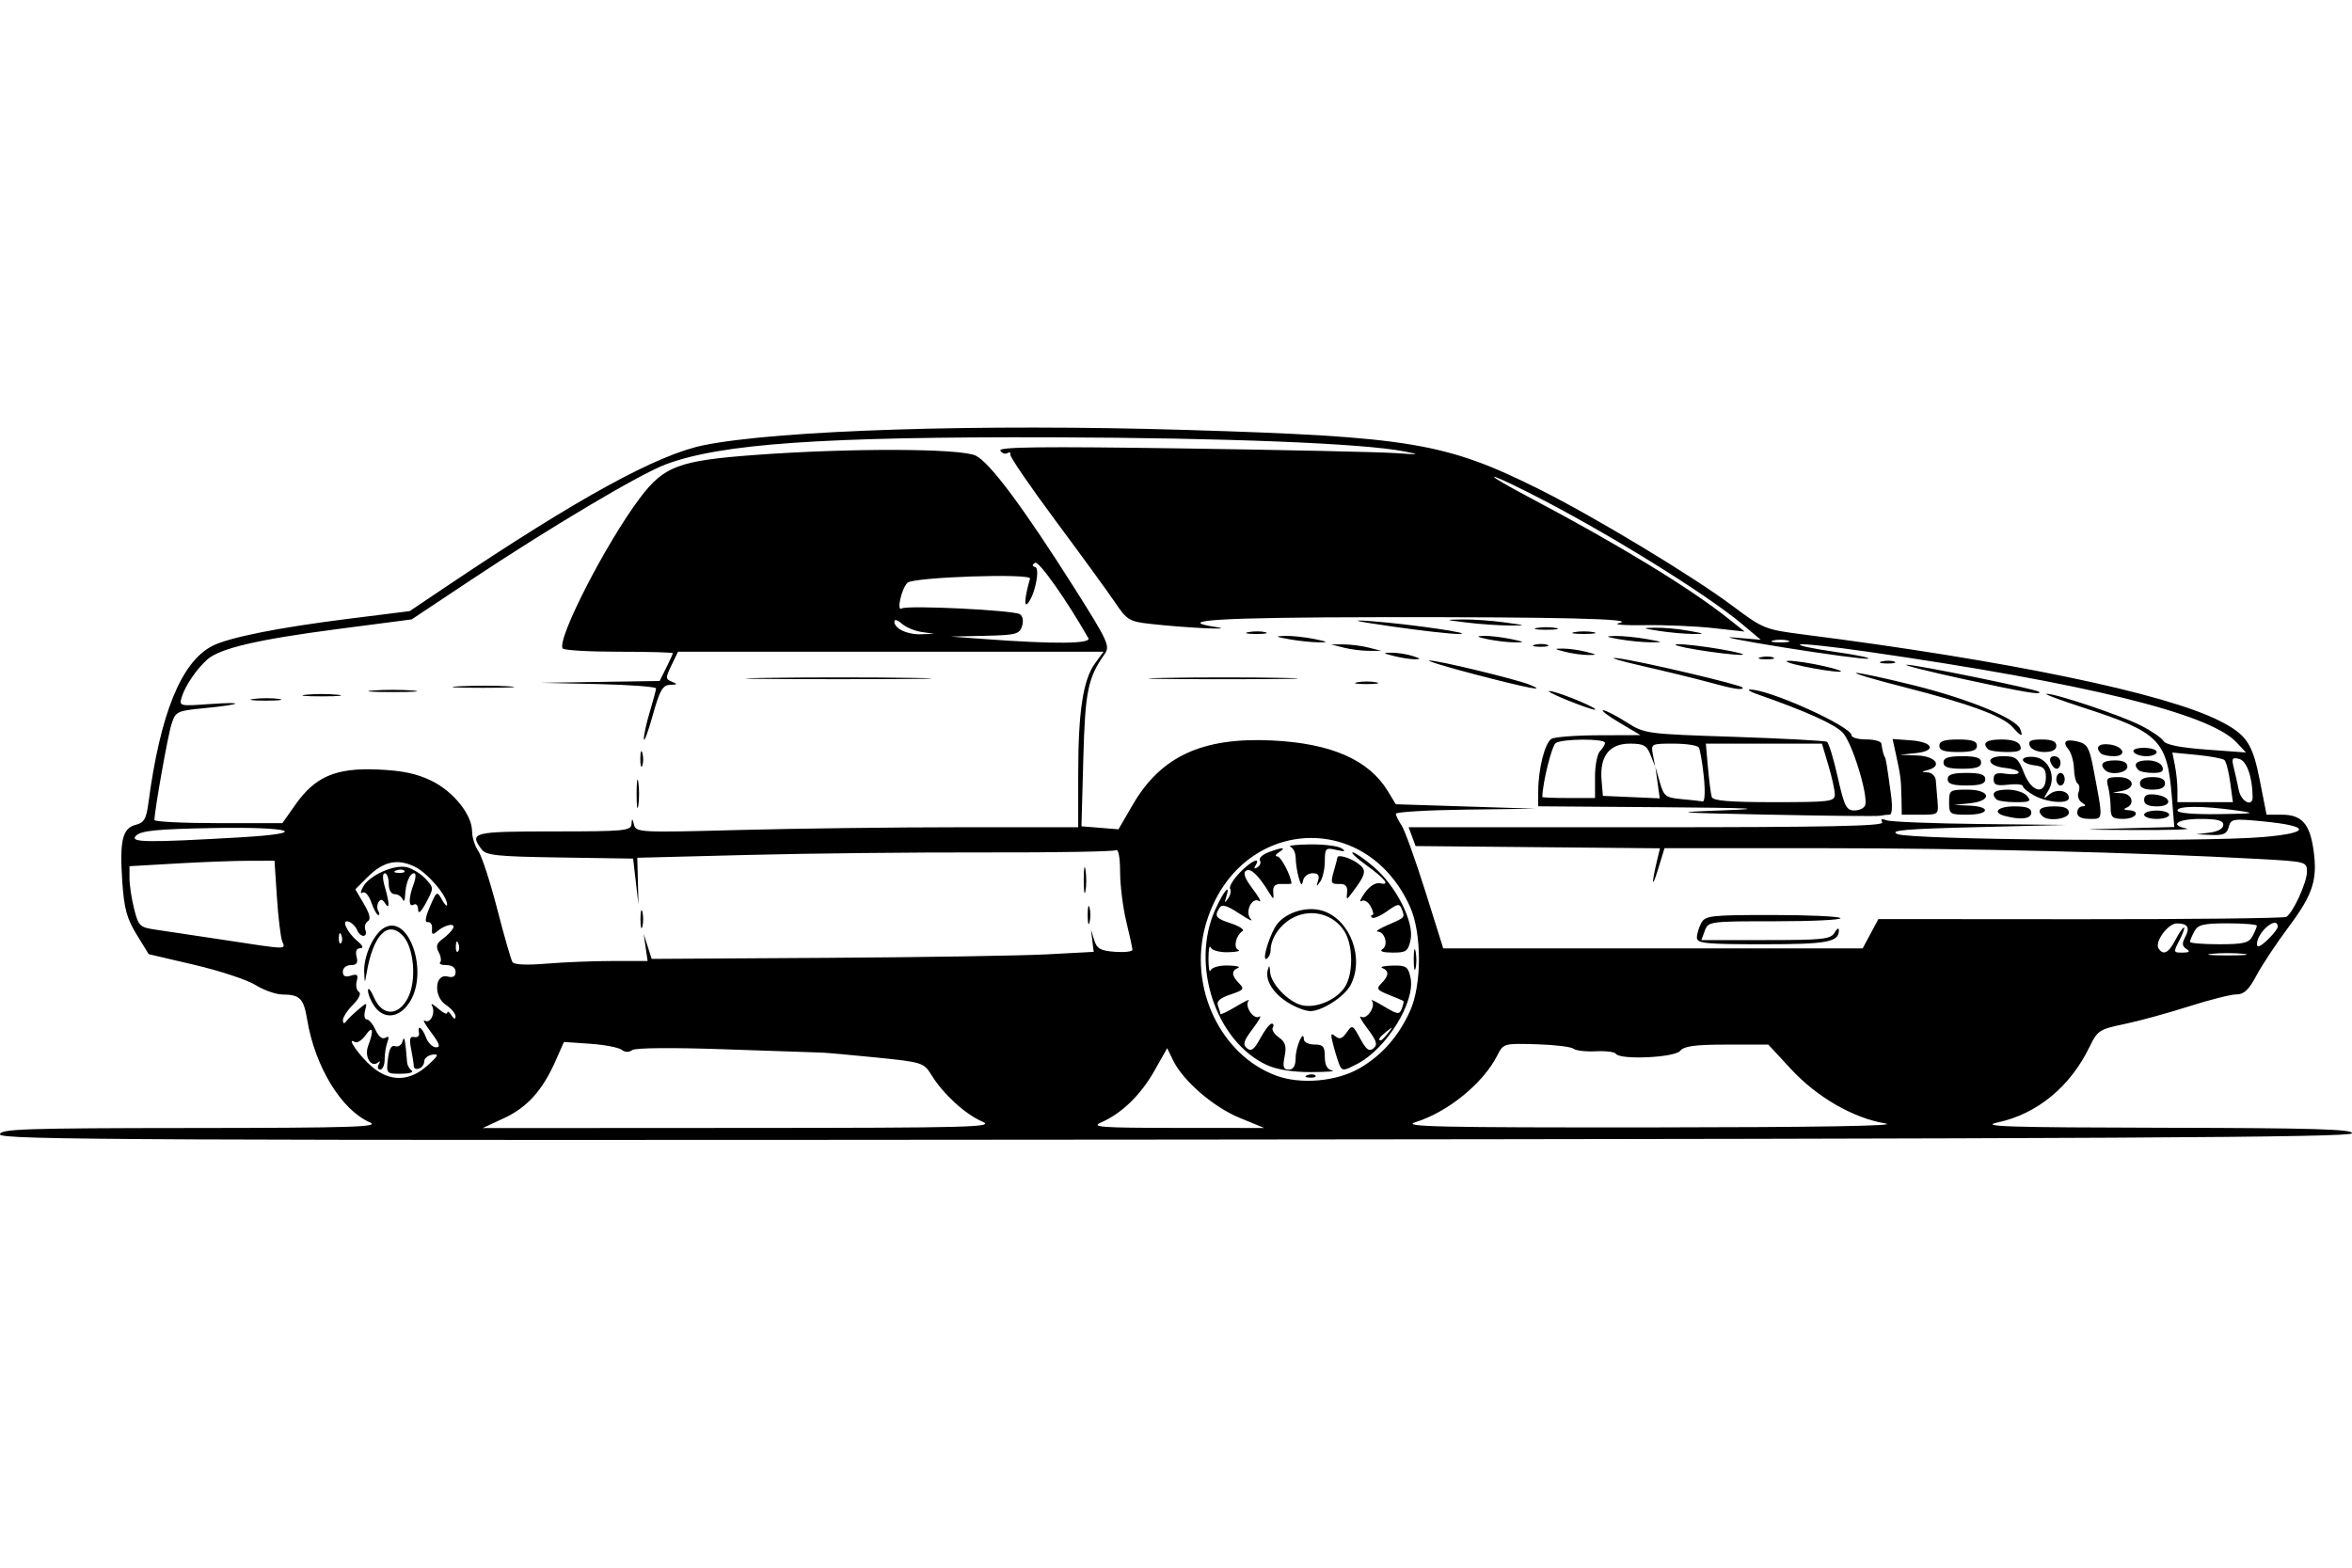 <?xml version="1.0" encoding="UTF-8" standalone="no"?>
<!-- Created with Inkscape (http://www.inkscape.org/) -->
<svg id="svg2" xmlns:rdf="http://www.w3.org/1999/02/22-rdf-syntax-ns#" xmlns="http://www.w3.org/2000/svg" height="45" width="67.5" version="1.1" xmlns:cc="http://creativecommons.org/ns#" xmlns:dc="http://purl.org/dc/elements/1.1/">
 <g id="g5553">
  <rect id="rect2990" opacity="0" height="45" width="67.5" y="0" x="3.5527e-15"/>
  <path id="path5551" d="m0 32.564c0-0.158 0.689-0.181 5.487-0.185 4.629-0.004 5.431-0.029 5.128-0.162-0.819-0.357-1.577-1.601-1.8-2.952-0.1-0.606-0.208-0.715-0.705-0.718-0.19-0.001-0.539-0.123-0.776-0.272-0.236-0.148-1.023-0.408-1.748-0.578l-1.318-0.308-0.347-0.564c-0.279-0.454-0.359-0.748-0.411-1.508-0.081-1.184 0.003-1.544 0.384-1.64 0.242-0.061 0.305-0.17 0.366-0.632 0.339-2.562 0.943-4.046 1.833-4.503 0.476-0.244 1.89-0.527 3.894-0.778l1.771-0.222 1.043-0.701c3.785-2.545 6.064-3.795 7.409-4.064 2.155-0.431 7.926-0.614 13.794-0.437 6.465 0.195 7.493 0.368 10.167 1.702 1.593 0.795 4.408 2.494 5.552 3.351 0.882 0.66 0.925 0.678 2.067 0.824 5.855 0.749 10.334 1.679 11.901 2.471 0.786 0.397 0.953 0.644 1.166 1.726l0.191 0.972h0.442c0.561 0 0.794 0.255 0.902 0.989 0.128 0.865-0.008 1.295-0.706 2.227-0.351 0.47-0.769 1.099-0.927 1.398-0.22 0.414-0.357 0.544-0.576 0.544-0.158 0-0.779 0.157-1.38 0.349-0.601 0.192-1.43 0.419-1.843 0.504-0.707 0.146-0.765 0.184-0.99 0.649-0.555 1.147-1.504 1.929-2.636 2.173-0.548 0.118 0.269 0.144 4.776 0.153 4.293 0.008 5.427 0.042 5.388 0.16-0.04 0.119-6.923 0.156-33.774 0.18-29.93 0.027-33.726 0.01-33.726-0.15zm28.187-0.371c-0.485-0.21-1.113-0.784-1.448-1.324-0.228-0.368-0.259-0.378-1.581-0.513-0.742-0.075-1.456-0.139-1.588-0.142-0.132-0.003-1.373-0.045-2.759-0.094-1.51-0.053-2.579-0.044-2.669 0.023-0.093 0.069-0.207 0.066-0.3-0.009-0.083-0.066-0.489-0.144-0.904-0.173l-0.754-0.052-0.239 0.541c-0.376 0.849-0.813 1.336-1.478 1.645l-0.614 0.286 7.377-0.004c6.693-0.003 7.338-0.02 6.957-0.185zm7.386-0.107c-0.75-0.308-1.623-1.063-1.907-1.65l-0.169-0.349-0.367 0.65c-0.391 0.692-0.938 1.224-1.525 1.48-0.312 0.136-0.022 0.157 2.159 0.159l2.519 0.002-0.71-0.292zm18.536 0.162c-0.923-0.153-1.96-0.751-2.712-1.563l-0.648-0.7h-1.191c-0.912 0-1.226 0.042-1.34 0.18-0.162 0.195-1.732 0.265-1.845 0.083-0.033-0.054-0.293-0.085-0.577-0.071-0.284 0.015-0.572-0.019-0.638-0.074-0.067-0.055-0.547-0.113-1.066-0.128-0.933-0.027-0.947-0.023-1.121 0.321-0.406 0.8-1.415 1.624-2.347 1.915-0.424 0.132 0.627 0.156 6.816 0.151 4.718-0.004 7.088-0.044 6.671-0.113zm-15.08-1.59c0.635-0.372 1.105-0.907 1.436-1.633 0.344-0.755 0.343-2.245-0.002-3.005-1.3-2.866-5.005-2.524-5.866 0.542-0.496 1.769 0.423 3.721 2.031 4.315 0.708 0.261 1.741 0.167 2.4-0.219zm-1.509 0.204c0.087-0.035 0.19-0.03 0.23 0.009 0.04 0.04-0.031 0.068-0.157 0.063-0.14-0.006-0.168-0.034-0.072-0.072zm-1.154-0.286c-1.469-0.673-2.205-2.874-1.492-4.46 0.249-0.553 0.451-0.785 0.315-0.36-0.055 0.171-0.045 0.178 0.056 0.036 0.068-0.096 0.094-0.222 0.058-0.28-0.036-0.058 0.086-0.263 0.27-0.456 0.331-0.345 0.626-0.481 0.459-0.212-0.053 0.086-0.033 0.106 0.055 0.052 0.077-0.048 0.109-0.137 0.071-0.199-0.038-0.062 0.072-0.166 0.246-0.232 0.397-0.151 0.533-0.151 0.299 0-0.1 0.064-0.118 0.117-0.042 0.118 0.102 0.001 0.402 0.582 0.402 0.779 0 0.012-0.121 0.017-0.27 0.012-0.199-0.007-0.265 0.054-0.252 0.23 0.017 0.23 0.013 0.231-0.12 0.016-0.311-0.505-0.526-0.709-0.659-0.627-0.097 0.06-0.04 0.219 0.19 0.523 0.182 0.24 0.266 0.397 0.186 0.349-0.214-0.13-0.423 0.321-0.24 0.518 0.079 0.085-0.069 0.014-0.33-0.159-0.352-0.233-0.498-0.276-0.568-0.167-0.157 0.247-0.115 0.303 0.337 0.452 0.239 0.079 0.383 0.177 0.321 0.219-0.193 0.129-0.269 0.477-0.119 0.538 0.079 0.032-0.055 0.063-0.297 0.068-0.248 0.005-0.466-0.056-0.5-0.14-0.033-0.082-0.06 0.066-0.06 0.33s0.027 0.412 0.06 0.33c0.034-0.084 0.253-0.146 0.5-0.14 0.242 0.005 0.372 0.037 0.29 0.07-0.199 0.08-0.189 0.224 0.029 0.443 0.159 0.159 0.131 0.195-0.248 0.32-0.299 0.099-0.407 0.194-0.359 0.319 0.037 0.098 0.068 0.205 0.068 0.238s0.202-0.062 0.45-0.211c0.247-0.149 0.411-0.227 0.364-0.174-0.133 0.15 0.137 0.564 0.302 0.464 0.079-0.048-0.003 0.107-0.183 0.344-0.264 0.349-0.296 0.457-0.168 0.563 0.122 0.102 0.209 0.037 0.384-0.288 0.124-0.231 0.271-0.419 0.325-0.419 0.055 0 0.069 0.05 0.031 0.112s0.04 0.188 0.173 0.282c0.191 0.134 0.226 0.251 0.167 0.548-0.06 0.3-0.035 0.378 0.119 0.378 0.132 0 0.196-0.106 0.197-0.33 0.002-0.324 0.232-0.851 0.236-0.54 0.001 0.082 0.137 0.15 0.302 0.15 0.252 0 0.3 0.057 0.3 0.351 0 0.238 0.068 0.365 0.21 0.394 0.115 0.024-0.158 0.045-0.607 0.046-0.518 0.002-0.979-0.071-1.259-0.2zm2.096 0.038c-0.03-0.049-0.111-0.296-0.18-0.548-0.104-0.381-0.098-0.436 0.036-0.324 0.124 0.103 0.201 0.078 0.329-0.104 0.161-0.23 0.175-0.224 0.389 0.174 0.172 0.319 0.258 0.382 0.38 0.281 0.128-0.106 0.095-0.214-0.168-0.563-0.18-0.237-0.262-0.392-0.183-0.344 0.165 0.1 0.435-0.315 0.302-0.464-0.047-0.053 0.111 0.021 0.351 0.166 0.393 0.236 0.444 0.243 0.513 0.064 0.042-0.109 0.061-0.209 0.043-0.221-0.018-0.012-0.206-0.091-0.418-0.176-0.339-0.135-0.364-0.175-0.21-0.329 0.215-0.215 0.224-0.359 0.026-0.439-0.083-0.033 0.048-0.065 0.29-0.07 0.393-0.009 0.449 0.028 0.518 0.344 0.15 0.683-0.681 2.035-1.522 2.475-0.372 0.195-0.422 0.203-0.496 0.08zm1.375-0.96c0.149-0.19 0.145-0.194-0.045-0.045-0.2 0.157-0.263 0.255-0.165 0.255 0.025 0 0.119-0.094 0.21-0.21zm-2.856-0.864c-0.436-0.266-0.677-0.645-0.599-0.942 0.041-0.156 0.057-0.144 0.068 0.049 0.018 0.334 0.515 0.858 0.906 0.956 0.403 0.101 0.994-0.146 1.237-0.516 0.252-0.385 0.243-1.22-0.019-1.619-0.309-0.472-0.914-0.638-1.428-0.394-0.388 0.184-0.681 0.597-0.681 0.96 0 0.092-0.051 0.198-0.112 0.237-0.132 0.081 0.015-0.489 0.229-0.888 0.222-0.414 0.893-0.648 1.391-0.484 0.784 0.259 1.192 1.369 0.784 2.133-0.176 0.329-0.817 0.742-1.152 0.742-0.132 0-0.412-0.105-0.622-0.233zm3.591-1.265c0.002-0.264 0.026-0.358 0.055-0.208 0.029 0.149 0.028 0.365-0.002 0.48-0.03 0.115-0.053-0.007-0.052-0.271zm-0.896-0.281c0.175-0.111 0.071-0.496-0.137-0.503-0.075-0.003 0.049-0.086 0.277-0.184 0.514-0.223 0.507-0.215 0.416-0.453-0.067-0.176-0.113-0.17-0.43 0.056-0.195 0.139-0.387 0.219-0.427 0.179-0.04-0.04-0.035-0.073 0.011-0.073s0.026-0.109-0.046-0.243c-0.072-0.134-0.19-0.206-0.265-0.16-0.074 0.046-0.031-0.061 0.096-0.237 0.14-0.195 0.312-0.301 0.44-0.271 0.299 0.07 0.144-0.128-0.42-0.536-0.267-0.194-0.433-0.352-0.369-0.352s0.339 0.19 0.61 0.423c0.639 0.547 1.161 1.585 1.05 2.09-0.072 0.328-0.127 0.366-0.521 0.364-0.273-0.001-0.382-0.039-0.286-0.1zm-1.015-1.638c0.015-0.173-0.05-0.238-0.234-0.232-0.228 0.007-0.244-0.031-0.15-0.359 0.058-0.202 0.105-0.381 0.105-0.398 0-0.098 0.345-0.004 0.573 0.156 0.279 0.195 0.262 0.302-0.136 0.833-0.18 0.24-0.18 0.24-0.159 0zm-1.391-0.42c-0.046-0.165-0.084-0.417-0.085-0.56-0.001-0.143-0.069-0.287-0.152-0.32-0.083-0.033 0.174-0.064 0.57-0.068s0.801 0.047 0.9 0.114c0.133 0.09 0.095 0.102-0.15 0.045-0.309-0.072-0.33-0.052-0.332 0.326-0.001 0.222-0.06 0.484-0.131 0.583-0.109 0.152-0.119 0.147-0.062-0.03 0.048-0.15 0.002-0.21-0.16-0.21-0.125 0-0.247 0.094-0.271 0.21-0.033 0.161-0.063 0.14-0.127-0.09zm-25.007 5.405c0.316-0.284 0.345-0.346 0.152-0.318-0.132 0.019-0.24 0.105-0.24 0.192s-0.068 0.181-0.15 0.208c-0.083 0.027-0.15-0.002-0.15-0.065 0-0.063-0.034-0.286-0.076-0.495-0.058-0.288-0.036-0.372 0.09-0.345 0.091 0.019 0.153-0.032 0.136-0.115-0.051-0.256 0.09-0.165 0.202 0.13 0.059 0.154 0.188 0.28 0.288 0.28 0.136 0 0.1-0.107-0.139-0.424-0.176-0.233-0.259-0.386-0.183-0.341 0.163 0.099 0.318-0.236 0.202-0.436-0.044-0.077 0.036-0.036 0.18 0.089 0.143 0.126 0.261 0.18 0.262 0.12 0.001-0.06 0.054-0.028 0.118 0.071 0.075 0.115 0.117 0.127 0.118 0.033 0.001-0.081-0.124-0.229-0.277-0.33-0.362-0.238-0.321-0.911 0.051-0.814 0.155 0.041 0.228-0.003 0.228-0.134 0-0.119-0.101-0.194-0.26-0.194-0.143 0-0.226-0.034-0.184-0.076 0.042-0.042 0.024-0.173-0.04-0.293-0.087-0.163-0.062-0.256 0.102-0.374 0.12-0.086 0.255-0.22 0.301-0.296 0.107-0.18-0.195-0.139-0.433 0.059-0.148 0.123-0.176 0.112-0.162-0.065 0.01-0.118-0.045-0.202-0.122-0.188-0.093 0.018-0.073-0.13 0.06-0.441 0.193-0.452 0.204-0.459 0.345-0.206 0.08 0.144 0.148 0.211 0.15 0.149 0.009-0.25-0.56-0.918-0.935-1.097-0.499-0.238-0.901-0.147-1.355 0.308l-0.345 0.345 0.246 0.418c0.17 0.288 0.205 0.443 0.113 0.5-0.074 0.045-0.105 0.158-0.069 0.25 0.035 0.092 0.01 0.168-0.056 0.168s-0.149-0.077-0.185-0.171c-0.036-0.094-0.14-0.199-0.23-0.234-0.236-0.091-0.071 0.292 0.237 0.55 0.163 0.136 0.19 0.207 0.082 0.21-0.104 0.003-0.141 0.091-0.101 0.244 0.046 0.178 0.004 0.24-0.166 0.24-0.128 0-0.229 0.083-0.229 0.188 0 0.131 0.07 0.166 0.23 0.115 0.183-0.058 0.218-0.026 0.169 0.158-0.033 0.127-0.006 0.265 0.062 0.307 0.073 0.045 0.003 0.195-0.169 0.368-0.161 0.161-0.291 0.362-0.29 0.448 0.001 0.095 0.036 0.109 0.09 0.035 0.049-0.066 0.206-0.219 0.35-0.341 0.256-0.217 0.26-0.216 0.196 0.03-0.036 0.138-0.014 0.251 0.049 0.251s0.178 0.138 0.254 0.307c0.085 0.186 0.195 0.273 0.28 0.22 0.095-0.059 0.114-0.019 0.059 0.123-0.044 0.115-0.08 0.34-0.08 0.499s-0.057 0.29-0.127 0.29c-0.07 0-0.088-0.067-0.041-0.15s0.042-0.11-0.012-0.061c-0.201 0.182-0.412-0.154-0.294-0.466 0.173-0.454 0.136-0.608-0.075-0.307-0.103 0.148-0.244 0.234-0.312 0.192-0.261-0.161 0.145 0.415 0.506 0.719 0.514 0.432 1.072 0.418 1.581-0.04zm-1.129-0.195c0.034-0.292 0.1-0.408 0.208-0.366 0.087 0.033 0.183-0.031 0.212-0.142 0.049-0.184 0.077-0.051 0.129 0.606 0.006 0.082 0.066 0.19 0.132 0.238 0.066 0.048-0.072 0.089-0.306 0.09-0.418 0.002-0.425-0.006-0.376-0.425zm-0.391-1.518c-0.103-0.147-0.185-0.349-0.182-0.45 0.002-0.101 0.081-0.008 0.174 0.207 0.233 0.537 0.696 0.542 0.971 0.01 0.26-0.503 0.175-1.467-0.159-1.801-0.432-0.432-0.844 0.009-1.028 1.102-0.049 0.289-0.051 0.287-0.067-0.034-0.023-0.469 0.274-1.12 0.588-1.288 0.704-0.377 1.263 1.272 0.723 2.132-0.294 0.469-0.741 0.523-1.021 0.123zm-0.085-2.972c-0.069-0.198-0.179-0.326-0.246-0.285-0.074 0.046-0.071-0.017 0.007-0.164 0.177-0.33 0.9-0.653 1.26-0.563 0.161 0.04 0.402 0.19 0.535 0.333 0.238 0.256 0.238 0.266 0.016 0.68-0.147 0.275-0.227 0.345-0.23 0.203-0.002-0.119-0.059-0.184-0.125-0.143-0.153 0.094-0.154-0.194-0.003-0.592 0.064-0.169 0.07-0.308 0.013-0.308-0.128 0-0.247 0.292-0.259 0.64-0.006 0.143-0.037 0.193-0.07 0.11-0.033-0.082-0.137-0.15-0.23-0.15-0.101 0-0.17-0.121-0.17-0.3 0-0.165-0.05-0.3-0.112-0.3-0.069 0-0.069 0.149 0 0.389 0.139 0.483 0.141 0.682 0.005 0.468-0.072-0.113-0.128-0.123-0.185-0.03-0.045 0.073-0.049 0.187-0.008 0.253 0.041 0.066 0.041 0.12 0.001 0.12-0.04 0-0.13-0.162-0.199-0.36zm0.945-0.912c-0.04-0.04-0.143-0.044-0.23-0.009-0.096 0.038-0.067 0.067 0.072 0.072 0.126 0.005 0.197-0.023 0.157-0.063zm5.985 2.591h0.998l-0.057-0.39-0.057-0.39 0.115 0.36 0.115 0.36 5.012-0.03c2.757-0.016 5.611-0.062 6.343-0.101l1.331-0.071-0.039-0.319-0.039-0.319 0.092 0.3c0.077 0.248 0.179 0.306 0.597 0.337 0.278 0.02 0.503-0.007 0.501-0.06-0.002-0.053-0.083-0.421-0.178-0.817-0.096-0.396-0.175-1.033-0.176-1.416-0.002-0.425-0.048-0.668-0.12-0.624-0.065 0.04-1.752 0.069-3.748 0.064-1.997-0.005-5.061 0.027-6.809 0.072l-3.179 0.081 0.017 0.672 0.017 0.672-0.077-0.66-0.077-0.66-2.099-0.032c-1.801-0.027-2.12-0.06-2.249-0.233-0.364-0.488-0.254-0.515 2.069-0.515 2.028 0 2.22-0.018 2.233-0.21 0.012-0.181 0.022-0.178 0.072 0.019 0.056 0.22 0.172 0.226 3.015 0.15 1.626-0.043 4.481-0.079 6.345-0.079l3.388-0v-1.543c0-1.776 0.141-2.697 0.485-3.165l0.242-0.33h-6.106-6.106l-0.189 0.39c-0.175 0.36-0.173 0.396 0.015 0.471 0.169 0.068 0.16 0.083-0.053 0.09-0.215 0.007-0.297 0.151-0.5 0.878-0.134 0.478-0.248 0.784-0.253 0.679-0.005-0.105 0.071-0.456 0.169-0.78 0.098-0.324 0.179-0.628 0.18-0.675s-0.741-0.103-1.648-0.124l-1.649-0.037 1.7-0.026 1.7-0.026 0.189-0.378c0.104-0.208 0.189-0.397 0.189-0.42s-0.698-0.042-1.552-0.042c-0.854 0-1.578-0.042-1.61-0.094-0.168-0.272 1.255-3.043 2.221-4.322 0.689-0.912 1.112-1.07 3.296-1.232 2.716-0.201 5.902-0.192 6.338 0.019 0.407 0.197 1.38 1.504 2.86 3.845 0.929 1.47 1 1.625 0.845 1.844-0.487 0.689-0.564 1.066-0.617 3.015l-0.053 1.936 0.531 0.043 0.531 0.043 0.412-0.709c0.807-1.387 2-1.937 3.994-1.841 1.698 0.082 2.778 0.554 3.325 1.455l0.228 0.376 2.01 0.064 2.01 0.064-2.009 0.026c-1.105 0.014-2.009 0.068-2.009 0.119s0.073 0.2 0.162 0.33c0.089 0.13 0.395 0.979 0.68 1.886l0.518 1.649h6.018 6.018l0.226-0.421 0.226-0.421 5.796 0.004c3.188 0.002 5.848-0.028 5.911-0.067 0.195-0.121 0.592-0.989 0.592-1.296 0-0.288-0.018-0.292-1.409-0.368-3.402-0.186-8.341-0.307-12.517-0.308l-4.511-0.001-0.193 0.63c-0.177 0.578-0.182 0.385-0.009-0.328l0.072-0.298-3.507-0.032-3.507-0.032-0.1-0.27-0.1-0.27h6.84c5.192 0 6.819-0.034 6.753-0.14-0.059-0.096-0.02-0.115 0.123-0.06 0.115 0.044 1.325 0.092 2.688 0.107l2.479 0.026-2.579 0.064c-2.045 0.05-2.517 0.091-2.279 0.198 0.372 0.167 8.741 0.237 10.485 0.087 1.403-0.12 1.39-0.32-0.029-0.455-0.823-0.078-0.883-0.068-0.944 0.165-0.052 0.198-0.152 0.244-0.501 0.229l-0.436-0.019 0.39-0.048c0.236-0.029 0.39-0.116 0.39-0.221 0-0.129-0.166-0.172-0.66-0.172-0.656 0-0.905 0.176-0.39 0.275 0.148 0.029-0.513 0.048-1.469 0.043-1.691-0.009-1.7-0.011-0.313-0.048l1.426-0.038-0.07-0.866c-0.132-1.625-0.361-1.856-2.541-2.561-0.661-0.214-1.137-0.392-1.058-0.396 0.254-0.014 2.117 0.611 2.698 0.904 0.31 0.156 0.607 0.358 0.66 0.448 0.065 0.11 0.473 0.192 1.233 0.248l1.136 0.084-0.281-0.299c-0.771-0.82-4.335-1.694-10.598-2.597-0.973-0.14-1.836-0.233-1.917-0.206-0.081 0.027 0.365 0.122 0.99 0.211s1.056 0.178 0.957 0.198c-0.099 0.02-1.179-0.124-2.399-0.319-1.22-0.195-1.872-0.325-1.448-0.289l0.771 0.066-0.531-0.447c-1.054-0.888-4.028-2.721-6.121-3.773-1.378-0.693-1.326-0.574 0.072 0.166 2.518 1.332 4.545 2.568 5.637 3.437l0.479 0.381-0.899-0.1c-0.494-0.055-1.385-0.093-1.978-0.084-0.594 0.009-0.92-0.018-0.726-0.06 0.561-0.121-1.708-0.177-6.92-0.169-4.534 0.006-5.915 0.09-4.649 0.283 0.631 0.096-0.891 0.022-1.895-0.092-0.592-0.067-0.662-0.11-1.009-0.625-0.205-0.304-0.972-1.357-1.703-2.341-0.731-0.984-1.315-1.838-1.297-1.898 0.018-0.06-0.019-0.077-0.082-0.038-0.063 0.039-0.154 0.007-0.202-0.07-0.066-0.107 1.176-0.122 5.239-0.063 2.929 0.043 5.677 0.103 6.106 0.134 0.693 0.049 0.72 0.044 0.24-0.05-1.18-0.23-5.114-0.388-10.075-0.403-6.629-0.02-9.526 0.182-11.113 0.776-0.749 0.28-3.333 1.816-5.656 3.362l-1.635 1.088-2.138 0.279c-2.283 0.298-3.37 0.552-3.729 0.873-0.308 0.275-0.629 0.746-0.73 1.07-0.083 0.269-0.075 0.271 0.794 0.209 1.07-0.076 0.949 0.011-0.165 0.119-0.771 0.075-0.808 0.093-0.926 0.459-0.105 0.323-0.487 2.476-0.489 2.75-0 0.049 0.826 0.09 1.836 0.09h1.836l0.376-0.534c0.567-0.805 1.161-1.058 2.357-1.006 0.712 0.031 1.125 0.118 1.546 0.324 0.633 0.31 1.165 0.975 1.165 1.456 0 0.168 0.081 0.42 0.179 0.561 0.099 0.141 0.342 0.888 0.541 1.66 0.199 0.772 0.396 1.459 0.438 1.526 0.047 0.077 0.411 0.094 0.976 0.046 0.495-0.042 1.35-0.076 1.899-0.076zm31.111-0.668c0-0.103 0.056-0.292 0.124-0.42 0.115-0.214 0.269-0.232 2.032-0.232 1.049 0 1.933 0.04 1.964 0.09s-0.81 0.09-1.868 0.09c-1.886 0-1.926 0.005-2.024 0.27l-0.1 0.27h1.849c1.635 0 1.863-0.024 1.972-0.21 0.067-0.115 0.124-0.153 0.126-0.084 0.01 0.352-0.317 0.414-2.179 0.414-1.64 0-1.895-0.025-1.895-0.188zm-30.318-0.532c0-0.231 0.025-0.325 0.055-0.21 0.03 0.115 0.03 0.304 0 0.42-0.03 0.115-0.055 0.021-0.055-0.21zm12.834-0.12c0-0.231 0.025-0.325 0.055-0.21 0.03 0.115 0.03 0.304 0 0.42s-0.055 0.021-0.055-0.21zm-0.113-1.02c0.001-0.33 0.024-0.451 0.052-0.268 0.028 0.182 0.027 0.452-0.002 0.6-0.029 0.148-0.051-0.002-0.05-0.332zm19.697-1.859c-2.816-0.059-2.896-0.067-1.319-0.126 1.259-0.047 0.8-0.069-1.829-0.089l-3.508-0.026 0.003-0.45c0.004-0.633 0.191-1.366 0.378-1.485 0.087-0.055 0.698-0.102 1.358-0.104l1.199-0.004-0.6-0.356c-0.33-0.196-0.543-0.357-0.473-0.358 0.07-0.001 0.368 0.151 0.663 0.338 0.533 0.338 0.556 0.341 3.102 0.425 1.411 0.047 2.607 0.111 2.659 0.143s0.191 0.488 0.309 1.014c0.188 0.836 0.248 0.956 0.476 0.956 0.144 0 0.284-0.067 0.311-0.15 0.094-0.281-0.372-1.795-0.641-2.081-0.231-0.246-1.051-0.615-2.447-1.103-0.198-0.069-0.302-0.13-0.231-0.135 0.498-0.037 2.93 1.055 2.93 1.315 0 0.063 0.189 0.115 0.42 0.115s0.427 0.054 0.435 0.12c0.02 0.161 0.069 0.353 0.1 0.39 0.028 0.034 0.063 0.249 0.176 1.079 0.046 0.336 0.031 0.57-0.037 0.57-0.063 0-0.186 0.014-0.274 0.032-0.088 0.018-1.509 0.004-3.158-0.031zm-1.901-1.09c-0.042-0.401-0.107-0.779-0.144-0.84-0.037-0.06-0.363-0.11-0.723-0.11-0.65 0-0.654 0.003-0.592 0.33l0.063 0.33-0.131-0.33c-0.111-0.281-0.2-0.33-0.598-0.33-0.584 0-0.866 0.362-0.81 1.04l0.038 0.459 0.816 0.036 0.816 0.036-0.063-0.455-0.063-0.455 0.127 0.443c0.117 0.408 0.167 0.447 0.627 0.489 0.275 0.025 0.548 0.055 0.606 0.066 0.06 0.012 0.073-0.3 0.031-0.709zm3.76 0.512c0-0.12-0.083-0.498-0.185-0.84l-0.185-0.622h-1.666-1.666l0.061 0.69c0.034 0.379 0.082 0.757 0.108 0.84 0.034 0.111 0.499 0.15 1.789 0.15 1.605 0 1.743-0.017 1.743-0.218zm-6.883-0.502c0-0.33 0.064-0.665 0.143-0.744 0.079-0.079 0.143-0.186 0.143-0.239 0-0.125-1.214-0.121-1.412 0.005-0.112 0.071-0.377 1.131-0.386 1.549-0 0.016 0.34 0.03 0.756 0.03h0.757v-0.601zm11.771 1.118c-0.387-0.101-0.215-0.277 0.27-0.277 0.347 0 0.48 0.05 0.48 0.18 0 0.177-0.297 0.216-0.75 0.097zm1.069 0.003c-0.179-0.179-0.057-0.28 0.34-0.28 0.293 0 0.42 0.054 0.42 0.18 0 0.183-0.598 0.262-0.76 0.1zm1-0.1c0-0.099 0.068-0.181 0.15-0.182 0.107-0.001 0.102-0.032-0.018-0.108-0.092-0.058-0.135-0.191-0.095-0.294 0.04-0.103 0.029-0.215-0.024-0.248s-0.101-0.227-0.107-0.432c-0.006-0.205-0.076-0.451-0.155-0.547-0.193-0.232-0.086-0.317 0.281-0.225 0.253 0.064 0.319 0.18 0.428 0.755 0.29 1.529 0.294 1.46-0.103 1.46-0.237 0-0.357-0.06-0.357-0.18zm0.958-0.15c-0.001-0.181-0.034-0.451-0.074-0.6-0.064-0.238-0.028-0.27 0.301-0.27 0.441 0 0.523 0.314 0.104 0.395l-0.27 0.052 0.27 0.016c0.287 0.017 0.372 0.315 0.12 0.417-0.09 0.036-0.065 0.064 0.06 0.07 0.366 0.017 0.226 0.249-0.15 0.249-0.312 0-0.36-0.044-0.361-0.33zm0.961 0.21c0-0.066 0.162-0.12 0.36-0.12s0.36 0.054 0.36 0.12c0 0.066-0.162 0.12-0.36 0.12s-0.36-0.054-0.36-0.12zm-43.264-0.6c0-0.363 0.022-0.511 0.05-0.33 0.028 0.181 0.028 0.478 0 0.66s-0.05 0.033-0.05-0.33zm36.298 0.09c-0.009-0.519-0.021-0.608-0.169-1.282l-0.084-0.382 0.512 0.037c0.66 0.048 0.763 0.306 0.148 0.369l-0.457 0.047 0.51 0.02c0.526 0.021 0.73 0.305 0.3 0.417-0.2 0.052-0.2 0.056 0 0.069 0.115 0.008 0.218 0.108 0.227 0.224 0.009 0.115 0.032 0.385 0.05 0.6 0.032 0.386 0.027 0.39-0.497 0.39h-0.529l-0.009-0.51zm1.369 0.15c0-0.344 0.022-0.36 0.52-0.36 0.679 0 0.737 0.323 0.07 0.392l-0.45 0.047 0.45 0.02c0.628 0.028 0.566 0.26-0.07 0.26-0.498 0-0.52-0.015-0.52-0.36zm5.597-0.068c0-0.133 0.093-0.177 0.321-0.15 0.467 0.055 0.508 0.338 0.049 0.338-0.256 0-0.37-0.058-0.37-0.188zm-4.238-0.012c-0.178-0.178-0.059-0.28 0.325-0.28 0.223 0 0.472 0.081 0.554 0.18 0.128 0.155 0.083 0.18-0.325 0.18-0.261 0-0.51-0.036-0.554-0.08zm1.089-0.109c-0.181-0.098-0.33-0.22-0.33-0.271s-0.189-0.07-0.42-0.043c-0.336 0.039-0.42 0.008-0.42-0.158 0-0.161 0.079-0.195 0.36-0.154 0.198 0.029 0.36 0.012 0.36-0.039s-0.171-0.108-0.381-0.129c-0.538-0.053-0.595-0.337-0.067-0.337 0.37 0 0.431 0.049 0.604 0.49 0.222 0.564 0.624 0.634 0.624 0.108 0-0.236-0.069-0.306-0.33-0.336-0.181-0.021-0.33-0.092-0.33-0.158s0.147-0.103 0.328-0.082c0.427 0.049 0.643 0.579 0.398 0.973-0.15 0.24-0.147 0.249 0.033 0.101 0.209-0.172 0.561-0.11 0.561 0.1 0 0.182-0.609 0.142-0.99-0.065zm3.029-0.351c0-0.12 0.12-0.18 0.36-0.18s0.36 0.06 0.36 0.18c0 0.12-0.12 0.18-0.36 0.18s-0.36-0.06-0.36-0.18zm-5.518-0.12c0-0.133 0.14-0.18 0.54-0.18 0.4 0 0.54 0.047 0.54 0.18s-0.14 0.18-0.54 0.18c-0.4 0-0.54-0.047-0.54-0.18zm3.119 0c0-0.099 0.054-0.18 0.12-0.18 0.066 0 0.12 0.081 0.12 0.18s-0.054 0.18-0.12 0.18c-0.066 0-0.12-0.081-0.12-0.18zm1.399-0.26c-0.172-0.172-0.064-0.28 0.28-0.28 0.24 0 0.36 0.06 0.36 0.18 0 0.182-0.483 0.257-0.64 0.1zm0.96 0c-0.17-0.17-0.066-0.28 0.267-0.28 0.198 0 0.377 0.077 0.416 0.18 0.051 0.134-0.018 0.18-0.267 0.18-0.185 0-0.372-0.036-0.416-0.08zm-42.997-0.34c0.002-0.198 0.029-0.264 0.06-0.148s0.028 0.279-0.005 0.36c-0.033 0.081-0.058-0.014-0.055-0.212zm37.399 0.12c0-0.133 0.14-0.18 0.54-0.18 0.4 0 0.54 0.047 0.54 0.18s-0.14 0.18-0.54 0.18c-0.4 0-0.54-0.047-0.54-0.18zm3.075 0c-0.042-0.11-0-0.18 0.107-0.18 0.097 0 0.176 0.081 0.176 0.18s-0.048 0.18-0.107 0.18c-0.059 0-0.138-0.081-0.176-0.18zm1.443-0.26c-0.175-0.175-0.064-0.294 0.241-0.258 0.413 0.049 0.524 0.338 0.129 0.338-0.159 0-0.326-0.036-0.37-0.08zm0.94-0.04c-0.043-0.07 0.079-0.12 0.293-0.12 0.202 0 0.367 0.054 0.367 0.12s-0.132 0.12-0.293 0.12c-0.161 0-0.326-0.054-0.367-0.12zm-5.577-0.18c0-0.133 0.14-0.18 0.54-0.18 0.4 0 0.54 0.047 0.54 0.18s-0.14 0.18-0.54 0.18c-0.4 0-0.54-0.047-0.54-0.18zm1.399 0.1c-0.184-0.184-0.052-0.28 0.387-0.28 0.304 0 0.491 0.063 0.536 0.18 0.054 0.14-0.031 0.18-0.387 0.18-0.251 0-0.492-0.036-0.536-0.08zm1.196-0.1c-0.053-0.139 0.026-0.18 0.347-0.18 0.29 0 0.416 0.055 0.416 0.18 0 0.118-0.119 0.18-0.347 0.18-0.198 0-0.377-0.077-0.416-0.18zm-0.494-0.537c-0.288-0.318-1.242-0.669-3.121-1.148-0.858-0.219-1.471-0.401-1.364-0.406 0.107-0.004 0.863 0.159 1.679 0.363 1.564 0.391 2.911 0.946 3.026 1.248 0.093 0.241 0.036 0.227-0.221-0.057zm-12.836-0.795c-0.396-0.163-0.578-0.267-0.405-0.233 0.353 0.07 1.432 0.529 1.245 0.529-0.066 0-0.444-0.133-0.84-0.296zm-37.635-0.013c0.216-0.027 0.539-0.026 0.72 0.001 0.18 0.027 0.004 0.049-0.392 0.049-0.396-0.001-0.543-0.023-0.328-0.05zm1.497-0.12c0.247-0.026 0.652-0.026 0.9 0 0.247 0.026 0.045 0.047-0.45 0.047-0.495 0-0.697-0.021-0.45-0.047zm1.919-0.121c0.313-0.025 0.826-0.025 1.139 0 0.313 0.025 0.057 0.045-0.57 0.045-0.627 0-0.883-0.02-0.57-0.045zm45.609-0.336c-0.99-0.216-1.707-0.397-1.595-0.403 0.235-0.013 3.725 0.7 3.802 0.777 0.103 0.103-0.449 0.01-2.208-0.374zm-43.145 0.216c0.415-0.023 1.063-0.023 1.439 0 0.377 0.024 0.037 0.043-0.754 0.043-0.792-0-1.1-0.02-0.685-0.043zm29.172-0.34c-0.825-0.216-1.418-0.396-1.319-0.401 0.224-0.011 2.471 0.531 2.879 0.694 0.529 0.213-0.02 0.109-1.559-0.293zm6.717 0.226c-0.363-0.1-1.226-0.311-1.919-0.469-0.693-0.158-1.016-0.259-0.72-0.224 0.622 0.073 3.598 0.773 3.598 0.847 0 0.08-0.26 0.038-0.96-0.154zm-10.105-0.002c0.148-0.029 0.391-0.029 0.54 0 0.148 0.029 0.027 0.052-0.27 0.052-0.297 0-0.418-0.023-0.27-0.052zm-17.024-0.125c1.208-0.02 3.151-0.02 4.318 0 1.167 0.02 0.178 0.036-2.197 0.036s-3.329-0.016-2.121-0.036zm11.454 0c0.977-0.02 2.542-0.02 3.478 0 0.936 0.02 0.137 0.037-1.776 0.037-1.913-0-2.679-0.017-1.702-0.037zm18.374-0.332c-0.396-0.083-0.585-0.155-0.42-0.159 0.165-0.004 0.624 0.065 1.02 0.155 0.396 0.089 0.585 0.161 0.42 0.159-0.165-0.002-0.624-0.071-1.02-0.155zm2.251-0.141c0.117-0.03 0.279-0.028 0.36 0.004 0.081 0.033-0.014 0.058-0.212 0.055-0.198-0.002-0.264-0.029-0.148-0.06zm-14.006-0.157c-0.323-0.082-0.329-0.092-0.06-0.094 0.165-0.001 0.435 0.041 0.6 0.094 0.235 0.075 0.248 0.096 0.06 0.094-0.132-0.001-0.402-0.043-0.6-0.094zm10.527 0.037c0.117-0.03 0.279-0.028 0.36 0.004 0.081 0.033-0.014 0.058-0.212 0.055-0.198-0.002-0.264-0.029-0.148-0.06zm-5.61-0.157c-0.321-0.082-0.327-0.092-0.06-0.092 0.165 0 0.462 0.041 0.66 0.092 0.321 0.082 0.327 0.092 0.06 0.092-0.165 0-0.462-0.041-0.66-0.092zm3.778-0.06c-0.495-0.082-0.738-0.152-0.54-0.157s0.765 0.063 1.259 0.149c0.495 0.087 0.738 0.157 0.54 0.157s-0.765-0.067-1.259-0.149zm-10.135-0.06-0.36-0.092h0.36c0.198 0 0.522 0.041 0.72 0.092l0.36 0.092h-0.36c-0.198 0-0.522-0.041-0.72-0.092zm5.49-0.083c0.117-0.03 0.279-0.028 0.36 0.004 0.081 0.033-0.014 0.058-0.212 0.055-0.198-0.002-0.264-0.029-0.148-0.06zm-7.049-0.157c-0.408-0.073-0.426-0.087-0.12-0.096 0.198-0.006 0.576 0.035 0.84 0.089 0.397 0.082 0.418 0.099 0.12 0.096-0.198-0.002-0.576-0.042-0.84-0.089zm5.697 0c-0.319-0.067-0.347-0.091-0.12-0.097 0.165-0.005 0.516 0.036 0.78 0.09 0.4 0.083 0.42 0.099 0.12 0.097-0.198-0.001-0.549-0.042-0.78-0.09zm3.778 0c-0.404-0.072-0.423-0.087-0.12-0.094 0.198-0.004 0.603 0.035 0.9 0.088 0.484 0.086 0.497 0.096 0.12 0.094-0.231-0.001-0.636-0.041-0.9-0.088zm-10.644-0.205c0.149-0.029 0.365-0.028 0.48 0.002 0.115 0.03-0.007 0.053-0.271 0.052-0.264-0.001-0.358-0.026-0.208-0.055zm4.107-0.163c-1.071-0.155-1.242-0.199-0.6-0.152 1.132 0.083 3.082 0.368 2.519 0.369-0.231 0-1.095-0.098-1.919-0.217zm5.248 0.164c0.148-0.029 0.391-0.029 0.54 0s0.027 0.052-0.27 0.052c-0.297 0-0.418-0.023-0.27-0.052zm2.429-0.035c-0.491-0.076-0.502-0.085-0.12-0.093 0.231-0.005 0.663 0.034 0.96 0.087 0.482 0.086 0.495 0.096 0.12 0.093-0.231-0.002-0.663-0.041-0.96-0.087zm-3.508-0.085c0.148-0.029 0.391-0.029 0.54 0 0.148 0.029 0.027 0.052-0.27 0.052-0.297 0-0.418-0.023-0.27-0.052zm-2.009-0.155c-0.654-0.08-0.655-0.081-0.12-0.089 0.297-0.004 0.837 0.033 1.199 0.084 0.648 0.09 0.65 0.091 0.12 0.089-0.297-0.002-0.837-0.039-1.199-0.084zm22.28 9.508c-0.247-0.026-0.652-0.026-0.9 0-0.247 0.026-0.045 0.047 0.45 0.047 0.495 0 0.697-0.021 0.45-0.047zm-51.225-0.295c-0.038-0.096-0.067-0.067-0.072 0.072-0.006 0.126 0.023 0.197 0.063 0.157 0.04-0.04 0.044-0.143 0.009-0.23zm49.275-0.097c0.102-0.198 0.213-0.36 0.246-0.36 0.033 0-0.024 0.162-0.126 0.36-0.18 0.349-0.178 0.36 0.087 0.358 0.198-0.001 0.229-0.03 0.111-0.105-0.123-0.078-0.131-0.162-0.034-0.342 0.146-0.273 0.073-0.391-0.241-0.391-0.251 0-0.64 0.529-0.526 0.714 0.133 0.215 0.29 0.139 0.483-0.235zm-54.331 0.03c-0.045-0.115-0.113-0.682-0.151-1.259l-0.069-1.05-0.732 0.001c-0.403 0-1.339 0.035-2.081 0.078l-1.349 0.078v0.348c0 0.192 0.06 0.586 0.133 0.876 0.125 0.498 0.161 0.531 0.63 0.599 0.273 0.04 1.145 0.171 1.936 0.291 1.883 0.287 1.779 0.285 1.683 0.038zm57.27-0.412c0-0.342-0.588 0.143-0.596 0.492-0.002 0.117 0.091 0.082 0.296-0.111 0.165-0.155 0.3-0.326 0.3-0.381zm-55.572 0.238c-0.038-0.096-0.067-0.067-0.072 0.072-0.006 0.126 0.023 0.197 0.063 0.157 0.04-0.04 0.044-0.143 0.009-0.23zm54.849 0.03c0.068-0.128 0.124-0.263 0.124-0.3s-0.376-0.068-0.835-0.068c-0.703 0-0.855 0.037-0.96 0.232-0.068 0.128-0.124 0.263-0.124 0.3s0.376 0.068 0.835 0.068c0.703 0 0.855-0.037 0.96-0.232zm-57.719-2.839c2.034-0.117 1.455-0.307-0.806-0.265-1.616 0.03-2.072 0.075-2.215 0.219-0.197 0.197 0.272 0.205 3.021 0.047zm57.244-0.772c-0.968-0.134-1.679-0.132-1.679 0.005 0 0.073 0.459 0.113 1.169 0.103 1.069-0.015 1.113-0.025 0.51-0.108zm-0.165-0.8c-0.043-0.311-0.117-0.601-0.166-0.644-0.049-0.044-0.405-0.11-0.792-0.148l-0.703-0.068 0.073 0.368c0.041 0.202 0.073 0.523 0.073 0.712v0.345h0.796 0.796l-0.077-0.565zm0.643 0.415c-0.005-0.569-0.169-1.035-0.383-1.091-0.203-0.053-0.226-0.018-0.16 0.244 0.042 0.168 0.108 0.461 0.146 0.651 0.067 0.335 0.4 0.499 0.398 0.196zm-33.414-4.558c-0.608-1.074-1.423-2.229-1.527-2.165-0.092 0.057-0.091 0.093 0.003 0.124 0.149 0.05-0.02 0.842-0.224 1.051-0.103 0.106-0.069-0.227 0.075-0.72 0.046-0.159-3.36-0.043-3.519 0.12-0.175 0.179-0.319 0.834-0.162 0.737 0.161-0.1 3.202 0.049 3.391 0.166 0.082 0.051 0.107 0.193 0.06 0.342-0.073 0.23-0.177 0.257-1.062 0.277l-0.981 0.022 1.02 0.075c1.957 0.144 3.021 0.134 2.928-0.03zm20.072 0.067c-0.115-0.03-0.304-0.03-0.42 0-0.115 0.03-0.021 0.055 0.21 0.055s0.325-0.025 0.21-0.055zm-24.859-0.245c-0.198-0.029-0.454-0.137-0.57-0.241-0.12-0.107-0.21-0.131-0.21-0.056 0 0.203 0.379 0.379 0.78 0.363l0.36-0.014-0.36-0.052z"/>
 </g>
</svg>
